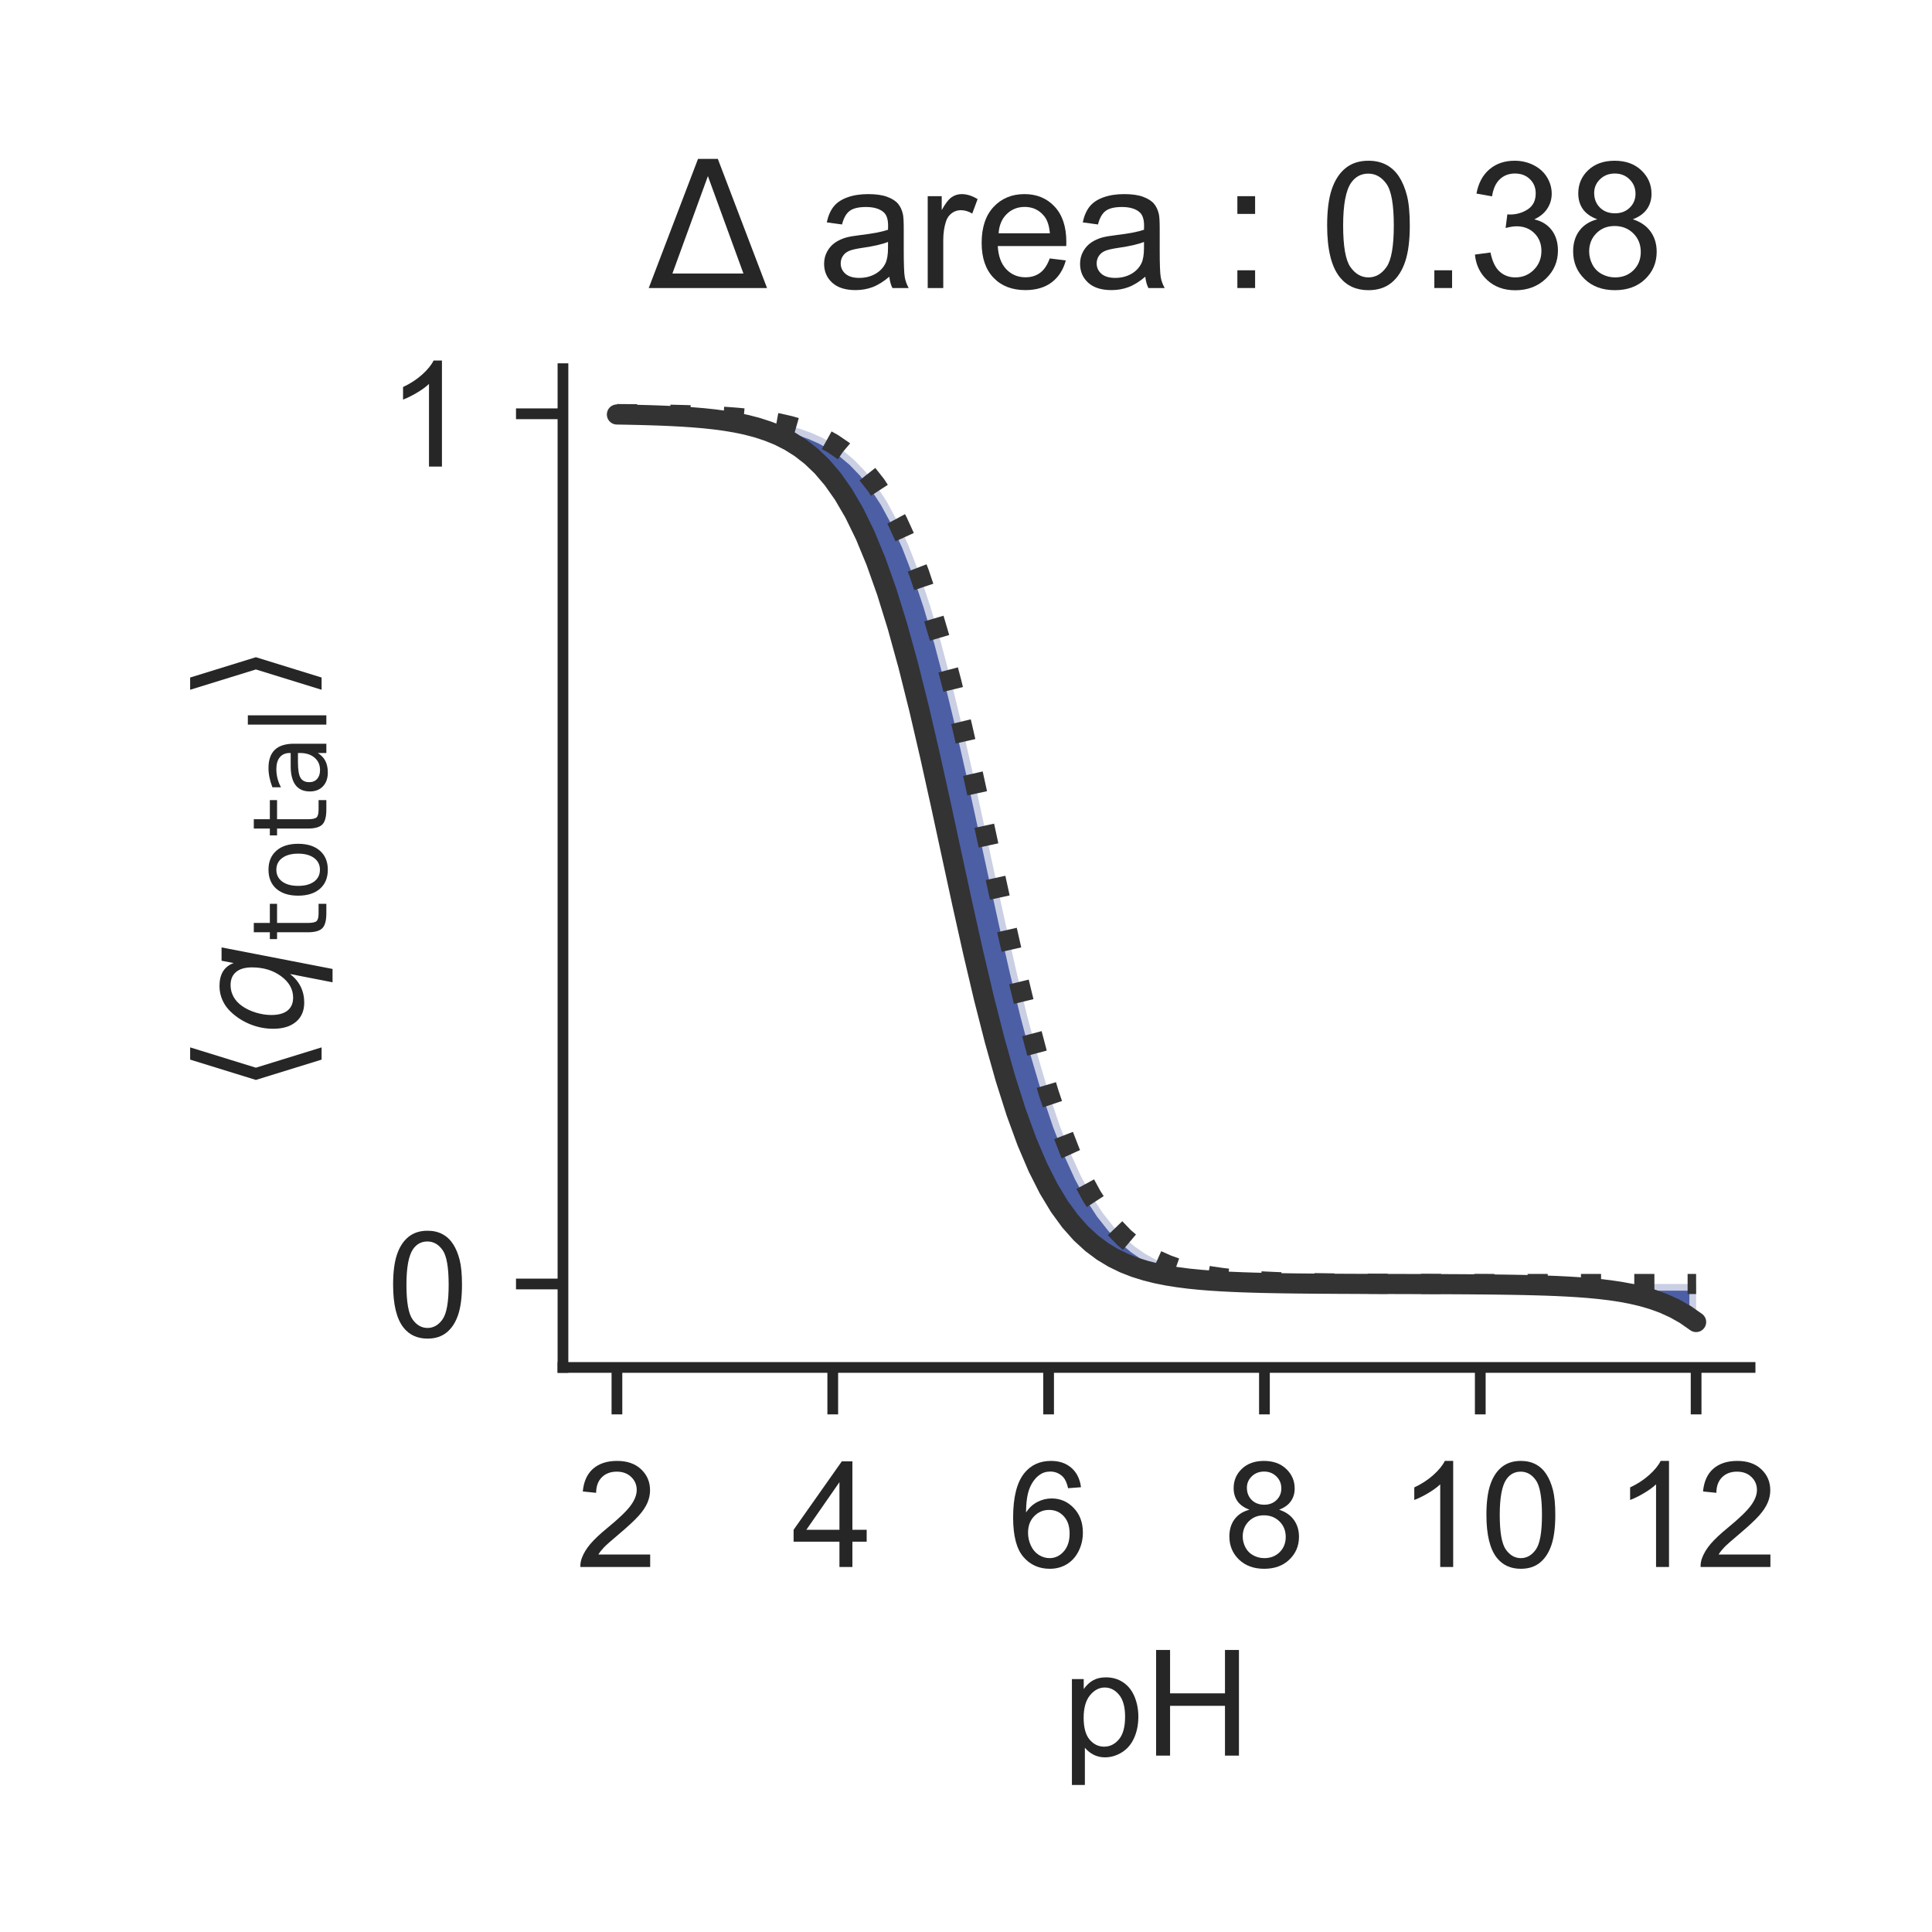 <?xml version="1.0" encoding="utf-8" standalone="no"?>
<!DOCTYPE svg PUBLIC "-//W3C//DTD SVG 1.1//EN"
  "http://www.w3.org/Graphics/SVG/1.1/DTD/svg11.dtd">
<!-- Created with matplotlib (http://matplotlib.org/) -->
<svg height="144pt" version="1.1" viewBox="0 0 144 144" width="144pt" xmlns="http://www.w3.org/2000/svg" xmlns:xlink="http://www.w3.org/1999/xlink">
 <defs>
  <style type="text/css">
*{stroke-linecap:butt;stroke-linejoin:round;}
  </style>
 </defs>
 <g id="figure_1">
  <g id="patch_1">
   <path d="M 0 144 
L 144 144 
L 144 0 
L 0 0 
z
" style="fill:#ffffff;"/>
  </g>
  <g id="axes_1">
   <g id="patch_2">
    <path d="M 41.96 101.92 
L 130.44 101.92 
L 130.44 27.48 
L 41.96 27.48 
z
" style="fill:#ffffff;"/>
   </g>
   <g id="matplotlib.axis_1">
    <g id="xtick_1">
     <g id="line2d_1">
      <defs>
       <path d="M 0 0 
L 0 3.5 
" id="mfeb69ab016" style="stroke:#262626;stroke-width:0.8;"/>
      </defs>
      <g>
       <use style="fill:#262626;stroke:#262626;stroke-width:0.8;" x="45.982" xlink:href="#mfeb69ab016" y="101.92"/>
      </g>
     </g>
     <g id="text_1">
      <!-- 2 -->
      <defs>
       <path d="M 50.344 8.453 
L 50.344 0 
L 3.031 0 
Q 2.938 3.172 4.047 6.109 
Q 5.859 10.938 9.828 15.625 
Q 13.812 20.312 21.344 26.469 
Q 33.016 36.031 37.109 41.625 
Q 41.219 47.219 41.219 52.203 
Q 41.219 57.422 37.469 61 
Q 33.734 64.594 27.734 64.594 
Q 21.391 64.594 17.578 60.781 
Q 13.766 56.984 13.719 50.25 
L 4.688 51.172 
Q 5.609 61.281 11.656 66.578 
Q 17.719 71.875 27.938 71.875 
Q 38.234 71.875 44.234 66.156 
Q 50.25 60.453 50.25 52 
Q 50.25 47.703 48.484 43.547 
Q 46.734 39.406 42.656 34.812 
Q 38.578 30.219 29.109 22.219 
Q 21.188 15.578 18.938 13.203 
Q 16.703 10.844 15.234 8.453 
z
" id="ArialMT-32"/>
      </defs>
      <g style="fill:#262626;" transform="translate(42.923 116.794)scale(0.11 -0.11)">
       <use xlink:href="#ArialMT-32"/>
      </g>
     </g>
    </g>
    <g id="xtick_2">
     <g id="line2d_2">
      <g>
       <use style="fill:#262626;stroke:#262626;stroke-width:0.8;" x="62.069" xlink:href="#mfeb69ab016" y="101.92"/>
      </g>
     </g>
     <g id="text_2">
      <!-- 4 -->
      <defs>
       <path d="M 32.328 0 
L 32.328 17.141 
L 1.266 17.141 
L 1.266 25.203 
L 33.938 71.578 
L 41.109 71.578 
L 41.109 25.203 
L 50.781 25.203 
L 50.781 17.141 
L 41.109 17.141 
L 41.109 0 
z
M 32.328 25.203 
L 32.328 57.469 
L 9.906 25.203 
z
" id="ArialMT-34"/>
      </defs>
      <g style="fill:#262626;" transform="translate(59.011 116.794)scale(0.11 -0.11)">
       <use xlink:href="#ArialMT-34"/>
      </g>
     </g>
    </g>
    <g id="xtick_3">
     <g id="line2d_3">
      <g>
       <use style="fill:#262626;stroke:#262626;stroke-width:0.8;" x="78.156" xlink:href="#mfeb69ab016" y="101.92"/>
      </g>
     </g>
     <g id="text_3">
      <!-- 6 -->
      <defs>
       <path d="M 49.75 54.047 
L 41.016 53.375 
Q 39.844 58.547 37.703 60.891 
Q 34.125 64.656 28.906 64.656 
Q 24.703 64.656 21.531 62.312 
Q 17.391 59.281 14.984 53.469 
Q 12.594 47.656 12.5 36.922 
Q 15.672 41.75 20.266 44.094 
Q 24.859 46.438 29.891 46.438 
Q 38.672 46.438 44.844 39.969 
Q 51.031 33.5 51.031 23.25 
Q 51.031 16.5 48.125 10.719 
Q 45.219 4.938 40.141 1.859 
Q 35.062 -1.219 28.609 -1.219 
Q 17.625 -1.219 10.688 6.859 
Q 3.766 14.938 3.766 33.5 
Q 3.766 54.25 11.422 63.672 
Q 18.109 71.875 29.438 71.875 
Q 37.891 71.875 43.281 67.141 
Q 48.688 62.406 49.75 54.047 
z
M 13.875 23.188 
Q 13.875 18.656 15.797 14.5 
Q 17.719 10.359 21.188 8.172 
Q 24.656 6 28.469 6 
Q 34.031 6 38.031 10.484 
Q 42.047 14.984 42.047 22.703 
Q 42.047 30.125 38.078 34.391 
Q 34.125 38.672 28.125 38.672 
Q 22.172 38.672 18.016 34.391 
Q 13.875 30.125 13.875 23.188 
z
" id="ArialMT-36"/>
      </defs>
      <g style="fill:#262626;" transform="translate(75.098 116.794)scale(0.11 -0.11)">
       <use xlink:href="#ArialMT-36"/>
      </g>
     </g>
    </g>
    <g id="xtick_4">
     <g id="line2d_4">
      <g>
       <use style="fill:#262626;stroke:#262626;stroke-width:0.8;" x="94.244" xlink:href="#mfeb69ab016" y="101.92"/>
      </g>
     </g>
     <g id="text_4">
      <!-- 8 -->
      <defs>
       <path d="M 17.672 38.812 
Q 12.203 40.828 9.562 44.531 
Q 6.938 48.25 6.938 53.422 
Q 6.938 61.234 12.547 66.547 
Q 18.172 71.875 27.484 71.875 
Q 36.859 71.875 42.578 66.422 
Q 48.297 60.984 48.297 53.172 
Q 48.297 48.188 45.672 44.5 
Q 43.062 40.828 37.75 38.812 
Q 44.344 36.672 47.781 31.875 
Q 51.219 27.094 51.219 20.453 
Q 51.219 11.281 44.719 5.031 
Q 38.234 -1.219 27.641 -1.219 
Q 17.047 -1.219 10.547 5.047 
Q 4.047 11.328 4.047 20.703 
Q 4.047 27.688 7.594 32.391 
Q 11.141 37.109 17.672 38.812 
z
M 15.922 53.719 
Q 15.922 48.641 19.188 45.406 
Q 22.469 42.188 27.688 42.188 
Q 32.766 42.188 36.016 45.375 
Q 39.266 48.578 39.266 53.219 
Q 39.266 58.062 35.906 61.359 
Q 32.562 64.656 27.594 64.656 
Q 22.562 64.656 19.234 61.422 
Q 15.922 58.203 15.922 53.719 
z
M 13.094 20.656 
Q 13.094 16.891 14.875 13.375 
Q 16.656 9.859 20.172 7.922 
Q 23.688 6 27.734 6 
Q 34.031 6 38.125 10.047 
Q 42.234 14.109 42.234 20.359 
Q 42.234 26.703 38.016 30.859 
Q 33.797 35.016 27.438 35.016 
Q 21.234 35.016 17.156 30.906 
Q 13.094 26.812 13.094 20.656 
z
" id="ArialMT-38"/>
      </defs>
      <g style="fill:#262626;" transform="translate(91.185 116.794)scale(0.11 -0.11)">
       <use xlink:href="#ArialMT-38"/>
      </g>
     </g>
    </g>
    <g id="xtick_5">
     <g id="line2d_5">
      <g>
       <use style="fill:#262626;stroke:#262626;stroke-width:0.8;" x="110.331" xlink:href="#mfeb69ab016" y="101.92"/>
      </g>
     </g>
     <g id="text_5">
      <!-- 10 -->
      <defs>
       <path d="M 37.25 0 
L 28.469 0 
L 28.469 56 
Q 25.297 52.984 20.141 49.953 
Q 14.984 46.922 10.891 45.406 
L 10.891 53.906 
Q 18.266 57.375 23.781 62.297 
Q 29.297 67.234 31.594 71.875 
L 37.25 71.875 
z
" id="ArialMT-31"/>
       <path d="M 4.156 35.297 
Q 4.156 48 6.766 55.734 
Q 9.375 63.484 14.516 67.672 
Q 19.672 71.875 27.484 71.875 
Q 33.25 71.875 37.594 69.547 
Q 41.938 67.234 44.766 62.859 
Q 47.609 58.5 49.219 52.219 
Q 50.828 45.953 50.828 35.297 
Q 50.828 22.703 48.234 14.969 
Q 45.656 7.234 40.5 3 
Q 35.359 -1.219 27.484 -1.219 
Q 17.141 -1.219 11.234 6.203 
Q 4.156 15.141 4.156 35.297 
z
M 13.188 35.297 
Q 13.188 17.672 17.312 11.828 
Q 21.438 6 27.484 6 
Q 33.547 6 37.672 11.859 
Q 41.797 17.719 41.797 35.297 
Q 41.797 52.984 37.672 58.781 
Q 33.547 64.594 27.391 64.594 
Q 21.344 64.594 17.719 59.469 
Q 13.188 52.938 13.188 35.297 
z
" id="ArialMT-30"/>
      </defs>
      <g style="fill:#262626;" transform="translate(104.214 116.794)scale(0.11 -0.11)">
       <use xlink:href="#ArialMT-31"/>
       <use x="55.615" xlink:href="#ArialMT-30"/>
      </g>
     </g>
    </g>
    <g id="xtick_6">
     <g id="line2d_6">
      <g>
       <use style="fill:#262626;stroke:#262626;stroke-width:0.8;" x="126.418" xlink:href="#mfeb69ab016" y="101.92"/>
      </g>
     </g>
     <g id="text_6">
      <!-- 12 -->
      <g style="fill:#262626;" transform="translate(120.301 116.794)scale(0.11 -0.11)">
       <use xlink:href="#ArialMT-31"/>
       <use x="55.615" xlink:href="#ArialMT-32"/>
      </g>
     </g>
    </g>
    <g id="text_7">
     <!-- pH -->
     <defs>
      <path d="M 6.594 -19.875 
L 6.594 51.859 
L 14.594 51.859 
L 14.594 45.125 
Q 17.438 49.078 21 51.047 
Q 24.562 53.031 29.641 53.031 
Q 36.281 53.031 41.359 49.609 
Q 46.438 46.188 49.016 39.953 
Q 51.609 33.734 51.609 26.312 
Q 51.609 18.359 48.75 11.984 
Q 45.906 5.609 40.453 2.219 
Q 35.016 -1.172 29 -1.172 
Q 24.609 -1.172 21.109 0.688 
Q 17.625 2.547 15.375 5.375 
L 15.375 -19.875 
z
M 14.547 25.641 
Q 14.547 15.625 18.594 10.844 
Q 22.656 6.062 28.422 6.062 
Q 34.281 6.062 38.453 11.016 
Q 42.625 15.969 42.625 26.375 
Q 42.625 36.281 38.547 41.203 
Q 34.469 46.141 28.812 46.141 
Q 23.188 46.141 18.859 40.891 
Q 14.547 35.641 14.547 25.641 
z
" id="ArialMT-70"/>
      <path d="M 8.016 0 
L 8.016 71.578 
L 17.484 71.578 
L 17.484 42.188 
L 54.688 42.188 
L 54.688 71.578 
L 64.156 71.578 
L 64.156 0 
L 54.688 0 
L 54.688 33.734 
L 17.484 33.734 
L 17.484 0 
z
" id="ArialMT-48"/>
     </defs>
     <g style="fill:#262626;" transform="translate(79.169 130.853)scale(0.11 -0.11)">
      <use xlink:href="#ArialMT-70"/>
      <use x="55.615" xlink:href="#ArialMT-48"/>
     </g>
    </g>
   </g>
   <g id="matplotlib.axis_2">
    <g id="ytick_1">
     <g id="line2d_7">
      <defs>
       <path d="M 0 0 
L -3.5 0 
" id="m6e30e48366" style="stroke:#262626;stroke-width:0.8;"/>
      </defs>
      <g>
       <use style="fill:#262626;stroke:#262626;stroke-width:0.8;" x="41.96" xlink:href="#m6e30e48366" y="95.701"/>
      </g>
     </g>
     <g id="text_8">
      <!-- 0 -->
      <g style="fill:#262626;" transform="translate(28.843 99.638)scale(0.11 -0.11)">
       <use xlink:href="#ArialMT-30"/>
      </g>
     </g>
    </g>
    <g id="ytick_2">
     <g id="line2d_8">
      <g>
       <use style="fill:#262626;stroke:#262626;stroke-width:0.8;" x="41.96" xlink:href="#m6e30e48366" y="30.841"/>
      </g>
     </g>
     <g id="text_9">
      <!-- 1 -->
      <g style="fill:#262626;" transform="translate(28.843 34.777)scale(0.11 -0.11)">
       <use xlink:href="#ArialMT-31"/>
      </g>
     </g>
    </g>
    <g id="text_10">
     <!-- $\langle q_\mathsf{total} \rangle$ -->
     <defs>
      <path d="M 8.938 31.344 
L 22.703 75.875 
L 31 75.875 
L 17.234 31.344 
L 31 -13.188 
L 22.703 -13.188 
z
" id="DejaVuSans-27e8"/>
      <path d="M 41.703 8.203 
Q 38.094 3.469 33.172 1.016 
Q 28.266 -1.422 22.312 -1.422 
Q 14.016 -1.422 9.297 4.172 
Q 4.594 9.766 4.594 19.578 
Q 4.594 27.484 7.5 34.859 
Q 10.406 42.234 15.828 48.094 
Q 19.344 51.906 23.906 53.953 
Q 28.469 56 33.5 56 
Q 39.547 56 43.453 53.609 
Q 47.359 51.219 49.125 46.391 
L 50.688 54.594 
L 59.719 54.594 
L 45.125 -20.609 
L 36.078 -20.609 
z
M 13.922 20.906 
Q 13.922 13.672 16.938 9.891 
Q 19.969 6.109 25.688 6.109 
Q 34.188 6.109 40.188 14.234 
Q 46.188 22.359 46.188 33.984 
Q 46.188 41.016 43.078 44.75 
Q 39.984 48.484 34.188 48.484 
Q 29.938 48.484 26.312 46.5 
Q 22.703 44.531 20.016 40.719 
Q 17.188 36.719 15.547 31.344 
Q 13.922 25.984 13.922 20.906 
z
" id="DejaVuSans-Oblique-71"/>
      <path d="M 18.312 70.219 
L 18.312 54.688 
L 36.812 54.688 
L 36.812 47.703 
L 18.312 47.703 
L 18.312 18.016 
Q 18.312 11.328 20.141 9.422 
Q 21.969 7.516 27.594 7.516 
L 36.812 7.516 
L 36.812 0 
L 27.594 0 
Q 17.188 0 13.234 3.875 
Q 9.281 7.766 9.281 18.016 
L 9.281 47.703 
L 2.688 47.703 
L 2.688 54.688 
L 9.281 54.688 
L 9.281 70.219 
z
" id="DejaVuSans-74"/>
      <path d="M 30.609 48.391 
Q 23.391 48.391 19.188 42.75 
Q 14.984 37.109 14.984 27.297 
Q 14.984 17.484 19.156 11.844 
Q 23.344 6.203 30.609 6.203 
Q 37.797 6.203 41.984 11.859 
Q 46.188 17.531 46.188 27.297 
Q 46.188 37.016 41.984 42.703 
Q 37.797 48.391 30.609 48.391 
z
M 30.609 56 
Q 42.328 56 49.016 48.375 
Q 55.719 40.766 55.719 27.297 
Q 55.719 13.875 49.016 6.219 
Q 42.328 -1.422 30.609 -1.422 
Q 18.844 -1.422 12.172 6.219 
Q 5.516 13.875 5.516 27.297 
Q 5.516 40.766 12.172 48.375 
Q 18.844 56 30.609 56 
z
" id="DejaVuSans-6f"/>
      <path d="M 34.281 27.484 
Q 23.391 27.484 19.188 25 
Q 14.984 22.516 14.984 16.5 
Q 14.984 11.719 18.141 8.906 
Q 21.297 6.109 26.703 6.109 
Q 34.188 6.109 38.703 11.406 
Q 43.219 16.703 43.219 25.484 
L 43.219 27.484 
z
M 52.203 31.203 
L 52.203 0 
L 43.219 0 
L 43.219 8.297 
Q 40.141 3.328 35.547 0.953 
Q 30.953 -1.422 24.312 -1.422 
Q 15.922 -1.422 10.953 3.297 
Q 6 8.016 6 15.922 
Q 6 25.141 12.172 29.828 
Q 18.359 34.516 30.609 34.516 
L 43.219 34.516 
L 43.219 35.406 
Q 43.219 41.609 39.141 45 
Q 35.062 48.391 27.688 48.391 
Q 23 48.391 18.547 47.266 
Q 14.109 46.141 10.016 43.891 
L 10.016 52.203 
Q 14.938 54.109 19.578 55.047 
Q 24.219 56 28.609 56 
Q 40.484 56 46.344 49.844 
Q 52.203 43.703 52.203 31.203 
z
" id="DejaVuSans-61"/>
      <path d="M 9.422 75.984 
L 18.406 75.984 
L 18.406 0 
L 9.422 0 
z
" id="DejaVuSans-6c"/>
      <path d="M 30.078 31.344 
L 16.312 -13.188 
L 8.016 -13.188 
L 21.781 31.344 
L 8.016 75.875 
L 16.312 75.875 
z
" id="DejaVuSans-27e9"/>
     </defs>
     <g style="fill:#262626;" transform="translate(22.533 81.475)rotate(-90)scale(0.11 -0.11)">
      <use transform="translate(0 0.125)" xlink:href="#DejaVuSans-27e8"/>
      <use transform="translate(39.014 0.125)" xlink:href="#DejaVuSans-Oblique-71"/>
      <use transform="translate(102.49 -16.281)scale(0.7)" xlink:href="#DejaVuSans-74"/>
      <use transform="translate(129.937 -16.281)scale(0.7)" xlink:href="#DejaVuSans-6f"/>
      <use transform="translate(172.764 -16.281)scale(0.7)" xlink:href="#DejaVuSans-74"/>
      <use transform="translate(200.21 -16.281)scale(0.7)" xlink:href="#DejaVuSans-61"/>
      <use transform="translate(243.105 -16.281)scale(0.7)" xlink:href="#DejaVuSans-6c"/>
      <use transform="translate(265.288 0.125)" xlink:href="#DejaVuSans-27e9"/>
     </g>
    </g>
   </g>
   <g id="PolyCollection_1">
    <defs>
     <path d="M 45.982 -113.136 
L 45.982 -113.136 
L 46.786 -113.13 
L 47.591 -113.123 
L 48.395 -113.113 
L 49.199 -113.102 
L 50.004 -113.087 
L 50.808 -113.068 
L 51.612 -113.044 
L 52.417 -113.014 
L 53.221 -112.977 
L 54.025 -112.93 
L 54.83 -112.871 
L 55.634 -112.797 
L 56.439 -112.703 
L 57.243 -112.586 
L 58.047 -112.44 
L 58.852 -112.256 
L 59.656 -112.026 
L 60.46 -111.739 
L 61.265 -111.381 
L 62.069 -110.937 
L 62.873 -110.386 
L 63.678 -109.706 
L 64.482 -108.871 
L 65.287 -107.852 
L 66.091 -106.616 
L 66.895 -105.132 
L 67.7 -103.367 
L 68.504 -101.295 
L 69.308 -98.898 
L 70.113 -96.173 
L 70.917 -93.133 
L 71.721 -89.814 
L 72.526 -86.275 
L 73.33 -82.594 
L 74.135 -78.864 
L 74.939 -75.184 
L 75.743 -71.644 
L 76.548 -68.325 
L 77.352 -65.285 
L 78.156 -62.56 
L 78.961 -60.163 
L 79.765 -58.091 
L 80.569 -56.327 
L 81.374 -54.842 
L 82.178 -53.606 
L 82.983 -52.587 
L 83.787 -51.752 
L 84.591 -51.072 
L 85.396 -50.521 
L 86.2 -50.077 
L 87.004 -49.719 
L 87.809 -49.432 
L 88.613 -49.202 
L 89.417 -49.018 
L 90.222 -48.872 
L 91.026 -48.755 
L 91.831 -48.661 
L 92.635 -48.587 
L 93.439 -48.528 
L 94.244 -48.481 
L 95.048 -48.444 
L 95.852 -48.414 
L 96.657 -48.39 
L 97.461 -48.371 
L 98.265 -48.356 
L 99.07 -48.345 
L 99.874 -48.335 
L 100.679 -48.328 
L 101.483 -48.322 
L 102.287 -48.317 
L 103.092 -48.313 
L 103.896 -48.31 
L 104.7 -48.308 
L 105.505 -48.306 
L 106.309 -48.305 
L 107.113 -48.303 
L 107.918 -48.302 
L 108.722 -48.302 
L 109.527 -48.301 
L 110.331 -48.301 
L 111.135 -48.3 
L 111.94 -48.3 
L 112.744 -48.3 
L 113.548 -48.299 
L 114.353 -48.299 
L 115.157 -48.299 
L 115.961 -48.299 
L 116.766 -48.299 
L 117.57 -48.299 
L 118.375 -48.299 
L 119.179 -48.299 
L 119.983 -48.299 
L 120.788 -48.299 
L 121.592 -48.299 
L 122.396 -48.299 
L 123.201 -48.299 
L 124.005 -48.299 
L 124.809 -48.299 
L 125.614 -48.299 
L 126.418 -48.299 
L 126.418 -48.299 
L 126.418 -45.464 
L 125.614 -46.026 
L 124.809 -46.481 
L 124.005 -46.846 
L 123.201 -47.14 
L 122.396 -47.375 
L 121.592 -47.563 
L 120.788 -47.713 
L 119.983 -47.832 
L 119.179 -47.928 
L 118.375 -48.004 
L 117.57 -48.064 
L 116.766 -48.112 
L 115.961 -48.151 
L 115.157 -48.181 
L 114.353 -48.205 
L 113.548 -48.225 
L 112.744 -48.24 
L 111.94 -48.252 
L 111.135 -48.262 
L 110.331 -48.27 
L 109.527 -48.276 
L 108.722 -48.281 
L 107.918 -48.285 
L 107.113 -48.289 
L 106.309 -48.292 
L 105.505 -48.294 
L 104.7 -48.297 
L 103.896 -48.299 
L 103.092 -48.301 
L 102.287 -48.304 
L 101.483 -48.306 
L 100.679 -48.31 
L 99.874 -48.313 
L 99.07 -48.318 
L 98.265 -48.323 
L 97.461 -48.33 
L 96.657 -48.338 
L 95.852 -48.349 
L 95.048 -48.362 
L 94.244 -48.378 
L 93.439 -48.399 
L 92.635 -48.425 
L 91.831 -48.458 
L 91.026 -48.499 
L 90.222 -48.55 
L 89.417 -48.615 
L 88.613 -48.696 
L 87.809 -48.799 
L 87.004 -48.927 
L 86.2 -49.087 
L 85.396 -49.289 
L 84.591 -49.54 
L 83.787 -49.854 
L 82.983 -50.244 
L 82.178 -50.729 
L 81.374 -51.329 
L 80.569 -52.068 
L 79.765 -52.973 
L 78.961 -54.076 
L 78.156 -55.408 
L 77.352 -57.002 
L 76.548 -58.887 
L 75.743 -61.088 
L 74.939 -63.618 
L 74.135 -66.473 
L 73.33 -69.631 
L 72.526 -73.047 
L 71.721 -76.653 
L 70.917 -80.365 
L 70.113 -84.087 
L 69.308 -87.721 
L 68.504 -91.18 
L 67.7 -94.393 
L 66.895 -97.309 
L 66.091 -99.903 
L 65.287 -102.167 
L 64.482 -104.113 
L 63.678 -105.761 
L 62.873 -107.142 
L 62.069 -108.286 
L 61.265 -109.228 
L 60.46 -109.997 
L 59.656 -110.622 
L 58.852 -111.127 
L 58.047 -111.535 
L 57.243 -111.862 
L 56.439 -112.125 
L 55.634 -112.335 
L 54.83 -112.503 
L 54.025 -112.637 
L 53.221 -112.744 
L 52.417 -112.829 
L 51.612 -112.896 
L 50.808 -112.95 
L 50.004 -112.993 
L 49.199 -113.027 
L 48.395 -113.054 
L 47.591 -113.076 
L 46.786 -113.093 
L 45.982 -113.107 
z
" id="m8650693519" style="stroke:#ffffff;stroke-opacity:0.7;"/>
    </defs>
    <g clip-path="url(#pfacbfe385e)">
     <use style="fill:#001c7f;fill-opacity:0.7;stroke:#ffffff;stroke-opacity:0.7;" x="0" xlink:href="#m8650693519" y="144"/>
    </g>
   </g>
   <g id="line2d_9">
    <path clip-path="url(#pfacbfe385e)" d="M 45.982 30.864 
L 46.786 30.87 
L 47.591 30.877 
L 48.395 30.887 
L 49.199 30.898 
L 50.004 30.913 
L 50.808 30.932 
L 51.612 30.956 
L 52.417 30.986 
L 53.221 31.023 
L 54.025 31.07 
L 54.83 31.129 
L 55.634 31.203 
L 56.439 31.297 
L 57.243 31.414 
L 58.047 31.56 
L 58.852 31.744 
L 59.656 31.974 
L 60.46 32.261 
L 61.265 32.619 
L 62.069 33.063 
L 62.873 33.614 
L 63.678 34.294 
L 64.482 35.129 
L 65.287 36.148 
L 66.091 37.384 
L 66.895 38.868 
L 67.7 40.633 
L 68.504 42.705 
L 69.308 45.102 
L 70.113 47.827 
L 70.917 50.867 
L 71.721 54.186 
L 72.526 57.725 
L 73.33 61.406 
L 74.135 65.136 
L 74.939 68.816 
L 75.743 72.356 
L 76.548 75.675 
L 77.352 78.715 
L 78.156 81.44 
L 78.961 83.837 
L 79.765 85.909 
L 80.569 87.673 
L 81.374 89.158 
L 82.178 90.394 
L 82.983 91.413 
L 83.787 92.248 
L 84.591 92.928 
L 85.396 93.479 
L 86.2 93.923 
L 87.004 94.281 
L 87.809 94.568 
L 88.613 94.798 
L 89.417 94.982 
L 90.222 95.128 
L 91.026 95.245 
L 91.831 95.339 
L 92.635 95.413 
L 93.439 95.472 
L 94.244 95.519 
L 95.048 95.556 
L 95.852 95.586 
L 96.657 95.61 
L 97.461 95.629 
L 98.265 95.644 
L 99.07 95.655 
L 99.874 95.665 
L 100.679 95.672 
L 101.483 95.678 
L 102.287 95.683 
L 103.092 95.687 
L 103.896 95.69 
L 104.7 95.692 
L 105.505 95.694 
L 106.309 95.695 
L 107.113 95.697 
L 107.918 95.698 
L 108.722 95.698 
L 109.527 95.699 
L 110.331 95.699 
L 111.135 95.7 
L 111.94 95.7 
L 112.744 95.7 
L 113.548 95.701 
L 114.353 95.701 
L 115.157 95.701 
L 115.961 95.701 
L 116.766 95.701 
L 117.57 95.701 
L 118.375 95.701 
L 119.179 95.701 
L 119.983 95.701 
L 120.788 95.701 
L 121.592 95.701 
L 122.396 95.701 
L 123.201 95.701 
L 124.005 95.701 
L 124.809 95.701 
L 125.614 95.701 
L 126.418 95.701 
" style="fill:none;stroke:#333333;stroke-dasharray:1.5,2.475;stroke-dashoffset:0;stroke-width:1.5;"/>
   </g>
   <g id="line2d_10">
    <path clip-path="url(#pfacbfe385e)" d="M 45.982 30.893 
L 46.786 30.907 
L 47.591 30.924 
L 48.395 30.946 
L 49.199 30.973 
L 50.004 31.007 
L 50.808 31.05 
L 51.612 31.104 
L 52.417 31.171 
L 53.221 31.256 
L 54.025 31.363 
L 54.83 31.497 
L 55.634 31.665 
L 56.439 31.875 
L 57.243 32.138 
L 58.047 32.465 
L 58.852 32.873 
L 59.656 33.378 
L 60.46 34.003 
L 61.265 34.772 
L 62.069 35.714 
L 62.873 36.858 
L 63.678 38.239 
L 64.482 39.887 
L 65.287 41.833 
L 66.091 44.097 
L 66.895 46.691 
L 67.7 49.607 
L 68.504 52.82 
L 69.308 56.279 
L 70.113 59.913 
L 70.917 63.635 
L 71.721 67.347 
L 72.526 70.953 
L 73.33 74.369 
L 74.135 77.527 
L 74.939 80.382 
L 75.743 82.912 
L 76.548 85.113 
L 77.352 86.998 
L 78.156 88.592 
L 78.961 89.924 
L 79.765 91.027 
L 80.569 91.932 
L 81.374 92.671 
L 82.178 93.271 
L 82.983 93.756 
L 83.787 94.146 
L 84.591 94.46 
L 85.396 94.711 
L 86.2 94.913 
L 87.004 95.073 
L 87.809 95.201 
L 88.613 95.304 
L 89.417 95.385 
L 90.222 95.45 
L 91.026 95.501 
L 91.831 95.542 
L 92.635 95.575 
L 93.439 95.601 
L 94.244 95.622 
L 95.048 95.638 
L 95.852 95.651 
L 96.657 95.662 
L 97.461 95.67 
L 98.265 95.677 
L 99.07 95.682 
L 99.874 95.687 
L 100.679 95.69 
L 101.483 95.694 
L 102.287 95.696 
L 103.092 95.699 
L 103.896 95.701 
L 104.7 95.703 
L 105.505 95.706 
L 106.309 95.708 
L 107.113 95.711 
L 107.918 95.715 
L 108.722 95.719 
L 109.527 95.724 
L 110.331 95.73 
L 111.135 95.738 
L 111.94 95.748 
L 112.744 95.76 
L 113.548 95.775 
L 114.353 95.795 
L 115.157 95.819 
L 115.961 95.849 
L 116.766 95.888 
L 117.57 95.936 
L 118.375 95.996 
L 119.179 96.072 
L 119.983 96.168 
L 120.788 96.287 
L 121.592 96.437 
L 122.396 96.625 
L 123.201 96.86 
L 124.005 97.154 
L 124.809 97.519 
L 125.614 97.974 
L 126.418 98.536 
" style="fill:none;stroke:#333333;stroke-linecap:round;stroke-width:1.5;"/>
   </g>
   <g id="patch_3">
    <path d="M 41.96 101.92 
L 41.96 27.48 
" style="fill:none;stroke:#262626;stroke-linecap:square;stroke-linejoin:miter;stroke-width:0.8;"/>
   </g>
   <g id="patch_4">
    <path d="M 41.96 101.92 
L 130.44 101.92 
" style="fill:none;stroke:#262626;stroke-linecap:square;stroke-linejoin:miter;stroke-width:0.8;"/>
   </g>
   <g id="text_11">
    <!-- $\Delta$ area : 0.38 -->
    <defs>
     <path d="M 34.188 63.188 
L 14.156 8.203 
L 54.25 8.203 
z
M 0.781 0 
L 28.609 72.906 
L 39.797 72.906 
L 67.578 0 
z
" id="DejaVuSans-394"/>
     <path id="ArialMT-20"/>
     <path d="M 40.438 6.391 
Q 35.547 2.25 31.031 0.531 
Q 26.516 -1.172 21.344 -1.172 
Q 12.797 -1.172 8.203 3 
Q 3.609 7.172 3.609 13.672 
Q 3.609 17.484 5.344 20.625 
Q 7.078 23.781 9.891 25.688 
Q 12.703 27.594 16.219 28.562 
Q 18.797 29.25 24.031 29.891 
Q 34.672 31.156 39.703 32.906 
Q 39.75 34.719 39.75 35.203 
Q 39.75 40.578 37.25 42.781 
Q 33.891 45.75 27.25 45.75 
Q 21.047 45.75 18.094 43.578 
Q 15.141 41.406 13.719 35.891 
L 5.125 37.062 
Q 6.297 42.578 8.984 45.969 
Q 11.672 49.359 16.75 51.188 
Q 21.828 53.031 28.516 53.031 
Q 35.156 53.031 39.297 51.469 
Q 43.453 49.906 45.406 47.531 
Q 47.359 45.172 48.141 41.547 
Q 48.578 39.312 48.578 33.453 
L 48.578 21.734 
Q 48.578 9.469 49.141 6.219 
Q 49.703 2.984 51.375 0 
L 42.188 0 
Q 40.828 2.734 40.438 6.391 
z
M 39.703 26.031 
Q 34.906 24.078 25.344 22.703 
Q 19.922 21.922 17.672 20.938 
Q 15.438 19.969 14.203 18.094 
Q 12.984 16.219 12.984 13.922 
Q 12.984 10.406 15.641 8.062 
Q 18.312 5.719 23.438 5.719 
Q 28.516 5.719 32.469 7.938 
Q 36.422 10.156 38.281 14.016 
Q 39.703 17 39.703 22.797 
z
" id="ArialMT-61"/>
     <path d="M 6.5 0 
L 6.5 51.859 
L 14.406 51.859 
L 14.406 44 
Q 17.438 49.516 20 51.266 
Q 22.562 53.031 25.641 53.031 
Q 30.078 53.031 34.672 50.203 
L 31.641 42.047 
Q 28.422 43.953 25.203 43.953 
Q 22.312 43.953 20.016 42.219 
Q 17.719 40.484 16.75 37.406 
Q 15.281 32.719 15.281 27.156 
L 15.281 0 
z
" id="ArialMT-72"/>
     <path d="M 42.094 16.703 
L 51.172 15.578 
Q 49.031 7.625 43.219 3.219 
Q 37.406 -1.172 28.375 -1.172 
Q 17 -1.172 10.328 5.828 
Q 3.656 12.844 3.656 25.484 
Q 3.656 38.578 10.391 45.797 
Q 17.141 53.031 27.875 53.031 
Q 38.281 53.031 44.875 45.953 
Q 51.469 38.875 51.469 26.031 
Q 51.469 25.25 51.422 23.688 
L 12.75 23.688 
Q 13.234 15.141 17.578 10.594 
Q 21.922 6.062 28.422 6.062 
Q 33.25 6.062 36.672 8.594 
Q 40.094 11.141 42.094 16.703 
z
M 13.234 30.906 
L 42.188 30.906 
Q 41.609 37.453 38.875 40.719 
Q 34.672 45.797 27.984 45.797 
Q 21.922 45.797 17.797 41.75 
Q 13.672 37.703 13.234 30.906 
z
" id="ArialMT-65"/>
     <path d="M 9.031 41.844 
L 9.031 51.859 
L 19.047 51.859 
L 19.047 41.844 
z
M 9.031 0 
L 9.031 10.016 
L 19.047 10.016 
L 19.047 0 
z
" id="ArialMT-3a"/>
     <path d="M 9.078 0 
L 9.078 10.016 
L 19.094 10.016 
L 19.094 0 
z
" id="ArialMT-2e"/>
     <path d="M 4.203 18.891 
L 12.984 20.062 
Q 14.5 12.594 18.141 9.297 
Q 21.781 6 27 6 
Q 33.203 6 37.469 10.297 
Q 41.75 14.594 41.75 20.953 
Q 41.75 27 37.797 30.922 
Q 33.844 34.859 27.734 34.859 
Q 25.25 34.859 21.531 33.891 
L 22.516 41.609 
Q 23.391 41.5 23.922 41.5 
Q 29.547 41.5 34.031 44.422 
Q 38.531 47.359 38.531 53.469 
Q 38.531 58.297 35.25 61.469 
Q 31.984 64.656 26.812 64.656 
Q 21.688 64.656 18.266 61.422 
Q 14.844 58.203 13.875 51.766 
L 5.078 53.328 
Q 6.688 62.156 12.391 67.016 
Q 18.109 71.875 26.609 71.875 
Q 32.469 71.875 37.391 69.359 
Q 42.328 66.844 44.938 62.5 
Q 47.562 58.156 47.562 53.266 
Q 47.562 48.641 45.062 44.828 
Q 42.578 41.016 37.703 38.766 
Q 44.047 37.312 47.562 32.688 
Q 51.078 28.078 51.078 21.141 
Q 51.078 11.766 44.234 5.25 
Q 37.406 -1.266 26.953 -1.266 
Q 17.531 -1.266 11.297 4.344 
Q 5.078 9.969 4.203 18.891 
z
" id="ArialMT-33"/>
    </defs>
    <g style="fill:#262626;" transform="translate(48.25 21.48)scale(0.132 -0.132)">
     <use transform="translate(0 0.094)" xlink:href="#DejaVuSans-394"/>
     <use transform="translate(68.408 0.094)" xlink:href="#ArialMT-20"/>
     <use transform="translate(96.191 0.094)" xlink:href="#ArialMT-61"/>
     <use transform="translate(151.807 0.094)" xlink:href="#ArialMT-72"/>
     <use transform="translate(185.107 0.094)" xlink:href="#ArialMT-65"/>
     <use transform="translate(240.723 0.094)" xlink:href="#ArialMT-61"/>
     <use transform="translate(296.338 0.094)" xlink:href="#ArialMT-20"/>
     <use transform="translate(324.121 0.094)" xlink:href="#ArialMT-3a"/>
     <use transform="translate(351.904 0.094)" xlink:href="#ArialMT-20"/>
     <use transform="translate(379.688 0.094)" xlink:href="#ArialMT-30"/>
     <use transform="translate(435.303 0.094)" xlink:href="#ArialMT-2e"/>
     <use transform="translate(463.086 0.094)" xlink:href="#ArialMT-33"/>
     <use transform="translate(518.701 0.094)" xlink:href="#ArialMT-38"/>
    </g>
   </g>
  </g>
 </g>
 <defs>
  <clipPath id="pfacbfe385e">
   <rect height="74.44" width="88.48" x="41.96" y="27.48"/>
  </clipPath>
 </defs>
</svg>
